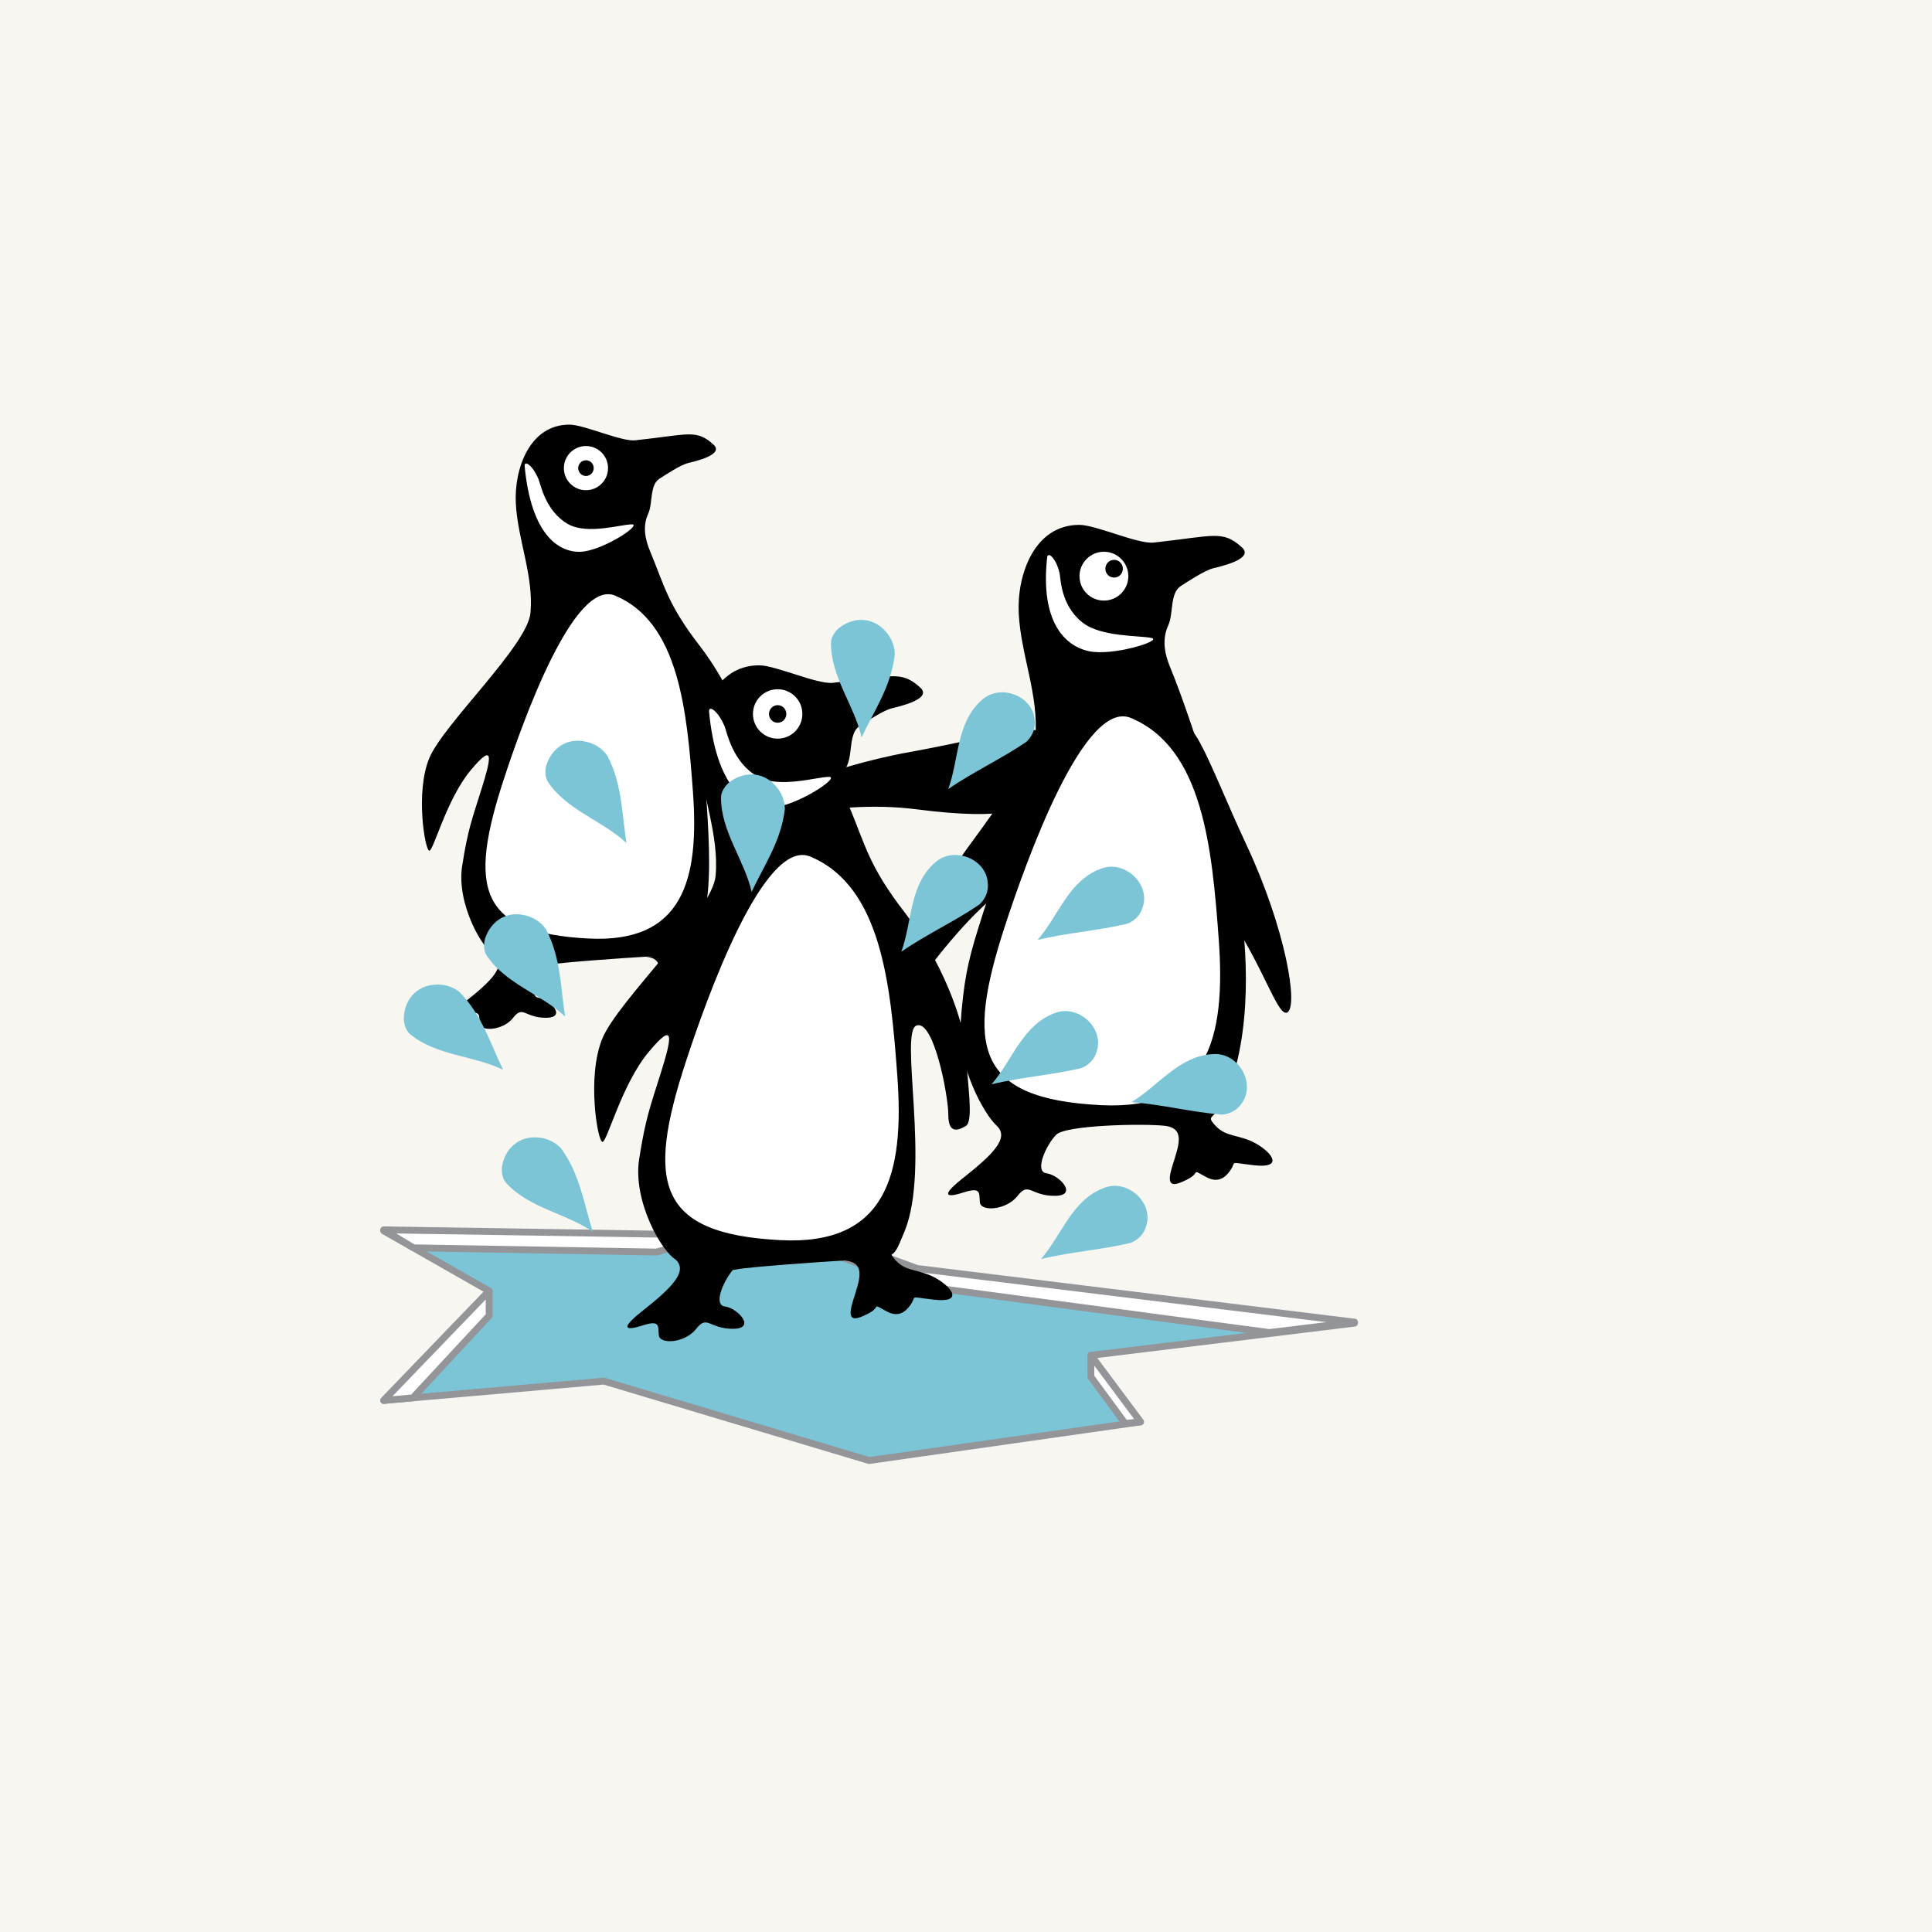 <svg version="1.1" xmlns:x="&amp;ns_extend;" xmlns:i="&amp;ns_ai;" xmlns:graph="&amp;ns_graphs;" xmlns="http://www.w3.org/2000/svg" xmlns:xlink="http://www.w3.org/1999/xlink" xmlns:a="http://ns.adobe.com/AdobeSVGViewerExtensions/3.0/" viewBox="0 0 800 800" xml:space="preserve">
  <style>
  @keyframes Wak {
    0% {
      opacity: 0;
    }
    96% {
      opacity: 0;
    }
    98% {
      opacity: 1;
    }
  }

  @keyframes Penguin_1_lijf {
    50% {
      transform: scale(1);
    }
    65% {
      transform: scale(1.1);
    }
    85% {
      transform: scale(1.1);
      opacity: 1;
    }
    90% {
      transform: scale(1.1);
      opacity: 0;
    }
    95% {
      transform: scale(1.1);
      opacity: 0;
    }
    100% {
      transform: scale(1.1);
      opacity: 0;
    }
  }

  @keyframes Penguin_1b {
    0% {
      opacity: 0;
    }
    25% {
      opacity: 0;
    }
    75% {
      opacity: 0;
    }
    88% {
      opacity: 0;
    }
    92% {
      opacity: 1;
      transform: translatey(30px);
    }
    100% {
      opacity: 0;
    }
  }

  @keyframes Penguin_2_arm1 {
    0% {
      opacity: 1;
    }
    82% {
      opacity: 1;
    }
    85% {
      opacity: 0;
    }
    90% {
      opacity: 1;
    }
    100% {
      opacity: 1;
    }
  }

  @keyframes Penguin_2_arm {
    0% {
      opacity: 0;
    }
    82% {
      opacity: 0;
    }
    85% {
      opacity: 1;
    }
    90% {
      opacity: 0;
    }
    100% {
      opacity: 0;
    }
  }

  @keyframes Druppels_1 {
    0% {
      opacity: 0;
    }
    80% {
      opacity: 0;
    }
    82% {
      opacity: 1;
    }
    84% {
      opacity: 1;
    }
    100% {
      opacity: 0;
    }
  }

  @keyframes Druppels_2 {
    0% {
      opacity: 0;
    }
    90% {
      opacity: 0;
    }
    98% {
      opacity: 1;
    }
    100% {
      opacity: 0;
    }
  }

  @keyframes Penguin_2b {
    0% {
      opacity: 1;
    }
    99% {
      opacity: 1;
    }
    100% {
      opacity: 1;
    }
  }

  .Wak {
    animation: Wak 1s linear forwards;
  }

  .Penguin_1_lijf {
    animation: Penguin_1_lijf 2s linear forwards;
  }

  .Penguin_2_arm {
    animation: Penguin_2_arm 2s linear forwards;
  }

  .Penguin_2_arm1 {
    animation: Penguin_2_arm1 2s linear forwards;
  }

  .Penguin_2_lijf {
    animation: Penguin_2_lijf 2s linear forwards;
  }

  .Penguin_2b {
    animation: Penguin_2b 2s linear forwards;
  }

  .Penguin_1b {
    animation: Penguin_1b 2s linear forwards;
  }

  .Druppels_1 {
    animation: Druppels_1 2.1s linear forwards;
  }

  .Druppels_2 {
    animation: Druppels_2 2.1s linear forwards;
  }
</style>
  <g id="achtergrond">
      <rect fill="#F7F6F1" width="800" height="800"></rect>
  </g>
  <g id="Wak" class="Wak">
      <polygon fill="#7CC5D6" stroke="#939598" stroke-width="2.835" stroke-linecap="round" stroke-linejoin="round" stroke-miterlimit="10" points="
      202.546,534.556 158.88,579.89 250.067,571.89 359.88,604.779 472.259,588.779 451.71,561.223 560.88,547.89 379.786,525.669
      311.717,500.779 271.901,511.447 158.88,509.669 		"></polygon>

      <polygon fill="#FFFFFF" stroke="#939598" stroke-width="2.835" stroke-linecap="round" stroke-linejoin="round" stroke-miterlimit="10" points="
      158.88,509.248 271.901,511.025 311.717,500.358 379.786,525.248 560.88,547.469 525.599,551.779 380.212,532.358
      311.547,507.025 271.88,518.447 171.212,516.698 		"></polygon>

      <polygon fill="#FFFFFF" stroke="#939598" stroke-width="2.835" stroke-linecap="round" stroke-linejoin="round" stroke-miterlimit="10" points="
      202.546,534.556 202.546,544.779 170.913,578.836 158.88,579.89 		"></polygon>

      <polygon fill="#FFFFFF" stroke="#939598" stroke-width="2.835" stroke-linecap="round" stroke-linejoin="round" stroke-miterlimit="10" points="
      451.71,561.223 451.71,570.113 465.88,589.404 472.259,588.779 		"></polygon>
  </g>
  <g id="Penguin_2_arm" class="Penguin_2_arm">

          <path d="M428.268,311.938c-3.973,4.342,25.111,32.704-48.432,23.217c-36.918-4.764-68.163,7.875-69.118,2.583
              c-0.957-5.291,29.021-19.664,66.237-26.383S444.204,294.521,428.268,311.938z"></path>
  </g>
  <g id="penguin_2_arm1" class="Penguin_2_arm1">
      <g>
          <path d="M440.535,313.495c0.078,5.885,40.695,6.638-19.396,50.085c-30.165,21.809-44.28,52.416-48.599,49.214
              c-4.321-3.2,7.682-34.203,30.203-64.584C425.262,317.827,440.221,289.89,440.535,313.495z"></path>
      </g>
  </g>
  <g id="Penguin_2b" class="Penguin_2b">
      <g>
          <path d="M486.044,308.441c-1.244,5.752-41.203-1.575,9.065,52.938c25.233,27.365,32.992,60.164,37.861,57.885
              c4.869-2.281-0.738-35.049-16.779-69.297C500.152,315.719,491.037,285.367,486.044,308.441z"></path>
          <path d="M514.263,226.668c5.287,4.816-9.212,7.967-11.992,8.667c-3.475,0.875-10.271,5.365-13.326,7.328
              c-4.601,2.958-2.97,11.427-5.201,16.309c-2.693,5.889-1.495,11.854,0.925,17.667c8.122,19.485,24.857,72.222,27.982,91.28
              c4.191,25.557,5.942,59.295-4.931,85.947c-4.222,10.347-9.06,7.241-4.395,12.282c4.661,5.039,10.118,3.391,17.32,7.706
              c6.387,3.828,10.662,9.99-1.33,8.659c-11.994-1.331-6.266-2-10.795,3.332c-4.533,5.33-9.194,1.333-11.861,0
              c-2.665-1.334,0,0.057-5.327,2.695c-5.333,2.635-8.662,3.302-5.997-5.36c2.662-8.662,5.838-16.081-3.239-17.032
              c-9.081-0.953-40.733-0.289-44.73,3.708c-3.999,3.998-9.33,15.323-3.999,15.989c5.328,0.664,13.325,9.328,3.33,9.328
              c-9.993,0-10.661-5.997-15.322,0c-4.664,5.996-15.271,6.663-15.632,2.666c-0.358-3.998,0.608-6.465-7.021-3.998
              c-2.054,0.664-12.659,3.998,0-5.995c12.658-9.995,19.322-16.746,13.992-21.698c-5.331-4.955-16.229-24.619-14.98-42.006
              c1.255-17.483,2.968-25.696,7.152-39.146c10.825-34.787,22.482-64.381,23.816-79.707c1.519-17.428-5.977-33.996-6.862-51.235
              c-0.813-15.783,6.301-36.791,25.132-36.713c6.802,0.027,24.236,8.018,30.684,7.329
              C502.548,222.005,506.187,219.308,514.263,226.668z"></path>
          <path fill="#FFFFFF" d="M468.291,297.293c29.785,12.481,33.576,53.706,36.366,91.729c3.003,40.936-4.478,70.832-48.737,68.604
              c-51.762-2.604-56.272-23.849-39.695-74.492C424.833,356.842,448.859,289.148,468.291,297.293z"></path>
          <circle fill="#FFFFFF" cx="457.108" cy="238.58" r="10.112"></circle>
          <ellipse cx="461.332" cy="235.498" rx="3.627" ry="3.673"></ellipse>
          <path fill="#FFFFFF" d="M433.607,230.795c-2.936,26.839,7.377,36.653,17.188,38.833c9.811,2.178,30.916-4.365,26.013-5.455
              c-4.905-1.089-20.893-0.319-28.604-6.425c-9.181-7.27-8.967-18.46-9.471-20.539C437.232,231.015,433.892,228.208,433.607,230.795z
              "></path>
      </g>
  </g>
  <g id="Penguin_1_lijf" class="Penguin_1_lijf">

          <path d="M227.338,399.459c4.914-0.957,31.539-2.816,39.611-3.285c11.012-0.637,12.958-0.287,16.897-1.736
              c2.362-0.869,2.989-2.27,5.793-9.141c9.629-23.603-2.042-73.715,4.368-76.112c6.41-2.397,11.799,25.96,11.799,33.04
              s3.54,5.901,6.492,4.13c2.949-1.769,0.588-15.342,0-27.387c-0.592-12.044-9.441-34.564-22.659-51.677
              c-13.218-17.11-14.511-24.78-20.413-38.94c-2.143-5.146-3.205-10.43-0.818-15.646c1.977-4.323,0.532-11.822,4.606-14.442
              c2.706-1.739,8.724-5.715,11.801-6.49c2.461-0.619,15.302-3.409,10.621-7.675c-7.151-6.516-10.375-4.129-32.421-1.771
              c-5.708,0.61-21.146-6.465-27.171-6.489c-16.677-0.069-22.974,18.535-22.255,32.512c0.785,15.266,7.42,29.939,6.078,45.373
              c-1.183,13.572-35.99,46.021-41.893,60.181s-1.77,38.351,0,38.351s7.08-21.241,17.111-33.286
              c10.031-12.044,8.508-5.064,4.449,7.917c-3.724,11.906-5.629,16.518-7.989,31.86c-2.359,15.34,8.354,34.629,14.159,37.428
              C210.478,398.57,221.92,400.511,227.338,399.459z"></path>
          <path fill="#FFFFFF" d="M254.726,246.641c26.377,11.054,29.733,47.561,32.205,81.231c2.659,36.25-3.966,62.725-43.16,60.752
              c-45.837-2.309-49.833-21.119-35.153-65.968C216.239,299.375,237.517,239.429,254.726,246.641z"></path>
          <circle fill="#FFFFFF" cx="242.631" cy="193.838" r="9.145"></circle>
          <ellipse cx="242.631" cy="193.839" rx="3.213" ry="3.252"></ellipse>
          <path fill="#FFFFFF" d="M217.246,193.07c2.652,27.812,13.607,35.423,22.637,35.423c9.025,0,26.262-11.36,21.748-11.36
              c-4.512,0-18.383,4.37-26.334-0.074c-9.467-5.292-11.461-16.661-12.308-18.651C220.467,192.48,216.99,190.39,217.246,193.07z"></path>
          <g id="penguin_voet_1_rechts">
              <path d="M284.74,393.879c0.121,0.514,0.627,1.18,1.661,2.295c4.127,4.463,8.96,3.002,15.339,6.824
                  c5.656,3.391,9.441,8.848-1.179,7.668c-10.621-1.178-5.549-1.771-9.56,2.951c-4.014,4.721-8.142,1.182-10.502,0
                  c-2.361-1.182,0,0.051-4.719,2.387c-4.723,2.334-7.671,2.924-5.311-4.746c2.357-7.672,5.17-14.24-2.869-15.084"></path>
          </g>
          <g id="penguin_voet_1_links">
              <path d="M226.649,399.019c-3.54,3.541-8.261,13.57-3.54,14.16c4.719,0.588,11.799,8.26,2.949,8.26c-8.852,0-9.441-5.311-13.571,0
                  c-4.129,5.311-13.521,5.9-13.841,2.361c-0.318-3.541,0.539-5.725-6.219-3.541c-1.819,0.588-11.211,3.541,0-5.309
                  c11.209-8.852,17.111-14.83,12.39-19.217"></path>
          </g>

  </g>
  <g id="Penguin_1b" class="Penguin_1b">
      <g>
          <path d="M304.903,525.641c5.497-1.07,35.28-3.15,44.31-3.676c12.317-0.711,14.495-0.32,18.901-1.941
              c2.643-0.973,3.344-2.539,6.48-10.225c10.771-26.402-2.284-82.459,4.886-85.14c7.171-2.683,13.199,29.038,13.199,36.958
              s3.96,6.604,7.262,4.621c3.298-1.979,0.658-17.162,0-30.636c-0.663-13.474-10.562-38.664-25.347-57.807
              c-14.786-19.14-16.231-27.72-22.834-43.559c-2.397-5.757-3.585-11.667-0.916-17.502c2.211-4.836,0.595-13.225,5.153-16.155
              c3.027-1.946,9.758-6.393,13.2-7.26c2.753-0.693,17.117-3.814,11.881-8.585c-8-7.289-11.605-4.619-36.266-1.98
              c-6.385,0.683-23.655-7.232-30.394-7.259c-18.655-0.078-25.699,20.733-24.895,36.368c0.878,17.076,8.3,33.491,6.799,50.755
              c-1.323,15.183-40.259,51.48-46.861,67.32s-1.979,42.898,0,42.898s7.92-23.76,19.141-37.233s9.517-5.665,4.977,8.854
              c-4.166,13.319-6.297,18.479-8.938,35.643c-2.639,17.158,9.346,38.736,15.839,41.865
              C286.043,524.647,298.843,526.819,304.903,525.641z"></path>
          <path fill="#FFFFFF" d="M335.54,354.697c29.506,12.365,33.26,53.201,36.025,90.868c2.975,40.55-4.436,70.165-48.279,67.958
              c-51.274-2.582-55.744-23.623-39.323-73.794C292.488,413.686,316.289,346.629,335.54,354.697z"></path>
          <circle fill="#FFFFFF" cx="322.01" cy="295.63" r="10.23"></circle>
          <ellipse cx="322.01" cy="295.632" rx="3.594" ry="3.638"></ellipse>
          <path fill="#FFFFFF" d="M293.614,294.771c2.967,31.11,15.222,39.625,25.322,39.625c10.096,0,29.377-12.708,24.328-12.708
              c-5.047,0-20.563,4.889-29.458-0.083c-10.59-5.919-12.821-18.637-13.768-20.863C297.217,294.111,293.328,291.774,293.614,294.771z
              "></path>
          <g id="penguin_voet_1_rechts_1_">
              <path d="M369.114,519.399c0.136,0.574,0.702,1.32,1.858,2.566c4.617,4.994,10.022,3.359,17.158,7.635
                  c6.328,3.793,10.562,9.896-1.318,8.578c-11.881-1.318-6.208-1.982-10.694,3.301c-4.49,5.281-9.107,1.322-11.748,0
                  c-2.642-1.322,0,0.057-5.278,2.67c-5.283,2.611-8.581,3.27-5.941-5.311c2.637-8.58,5.783-15.928-3.209-16.873"></path>
          </g>
          <g id="penguin_voet_1_links_1_">
              <path d="M304.133,525.149c-3.959,3.963-9.24,15.18-3.959,15.84c5.278,0.658,13.198,9.24,3.299,9.24
                  c-9.901,0-10.561-5.939-15.181,0c-4.619,5.941-15.124,6.6-15.482,2.641c-0.356-3.961,0.603-6.404-6.957-3.961
                  c-2.035,0.658-12.541,3.961,0-5.938c12.539-9.902,19.141-16.59,13.859-21.496"></path>
          </g>
      </g>
  </g>
  <g id="Druppels_1" class="Druppels_1">
      <path fill="#7CC5D6" d="M232.319,475.494c7.922,10.934,9.452,23.045,13.134,34.551c-10.953-7.615-26.421-9.792-35.823-20.165
          c-1.343-1.482-1.945-3.636-1.807-6.459c1.088-7.735,7.016-13.108,14.811-12.41C226.213,471.211,229.724,472.728,232.319,475.494z"></path>
      <path fill="#7CC5D6" d="M226.121,384.836c6.224,11.981,5.952,24.186,7.897,36.109c-9.71-9.147-24.689-13.58-32.459-25.226
          c-1.11-1.664-1.388-3.883-0.835-6.655c2.217-7.49,8.872-11.931,16.479-10.091C220.713,379.699,223.961,381.718,226.121,384.836z"></path>
      <path fill="#7CC5D6" d="M324.998,335.02c-1.585,13.408-8.67,23.35-13.762,34.305c-2.891-13.023-12.789-25.108-12.67-39.107
          c0.017-2,1.034-3.992,3.05-5.974c6.043-4.95,14.043-4.882,19.301,0.915C323.412,327.732,324.964,331.227,324.998,335.02z"></path>
      <path fill="#7CC5D6" d="M405.521,374.564c-10.491,7.137-21.896,12.326-32.303,19.518c4.612-12.797,3.227-27.598,14.035-36.988
          c7.606-6.793,21.202-1.58,21.776,8.596C409.354,368.893,408.197,372.084,405.521,374.564z"></path>
      <path fill="#7CC5D6" d="M468.188,514.653c-12.347,2.924-24.853,3.703-37.141,6.707c8.874-10.309,12.86-24.63,26.308-29.546
          c9.529-3.632,20.37,6.088,17.275,15.799C473.791,510.722,471.572,513.292,468.188,514.653z"></path>
      <path fill="#7CC5D6" d="M447.72,442.288c-12.347,2.924-24.853,3.703-37.141,6.707c8.874-10.309,12.86-24.63,26.308-29.546
          c9.529-3.632,20.37,6.088,17.275,15.799C453.323,438.357,451.104,440.927,447.72,442.288z"></path>
  </g>

  <g id="Druppels_2" class="Druppels_2">
      <path fill="#7CC5D6" d="M190.261,410.761c9.448,9.646,12.746,21.398,18.084,32.236c-11.956-5.917-27.577-5.79-38.405-14.665
          c-1.547-1.268-2.46-3.307-2.739-6.121c-0.063-7.811,5.007-13.999,12.82-14.459C183.589,407.426,187.286,408.408,190.261,410.761z"></path>
      <path fill="#7CC5D6" d="M251.52,312.985c6.224,11.981,5.951,24.186,7.896,36.109c-9.711-9.147-24.689-13.58-32.459-25.226
          c-1.11-1.664-1.388-3.883-0.835-6.655c2.217-7.49,8.872-11.931,16.479-10.091C246.111,307.848,249.359,309.867,251.52,312.985z"></path>
      <path fill="#7CC5D6" d="M370.527,271.036c-1.586,13.408-8.67,23.35-13.763,34.305c-2.891-13.023-12.788-25.108-12.671-39.107
          c0.018-2,1.034-3.992,3.051-5.974c6.043-4.95,14.043-4.882,19.301,0.915C368.941,263.749,370.494,267.244,370.527,271.036z"></path>
      <path fill="#7CC5D6" d="M424.95,307.217c-10.49,7.137-21.896,12.326-32.303,19.518c4.611-12.797,3.227-27.599,14.035-36.988
          c7.605-6.793,21.201-1.58,21.775,8.596C428.782,301.546,427.626,304.738,424.95,307.217z"></path>
      <path fill="#7CC5D6" d="M505.866,461.54c-12.644-1.06-24.772-4.207-37.386-5.173c11.64-7.038,19.881-19.41,34.19-19.902
          c10.186-0.489,17.468,12.119,11.507,20.387C512.414,459.547,509.506,461.299,505.866,461.54z"></path>
      <path fill="#7CC5D6" d="M466.79,382.509c-12.347,2.924-24.853,3.703-37.141,6.707c8.874-10.309,12.86-24.63,26.308-29.546
          c9.529-3.632,20.37,6.088,17.275,15.799C472.394,378.578,470.175,381.148,466.79,382.509z"></path>
  </g>
</svg>